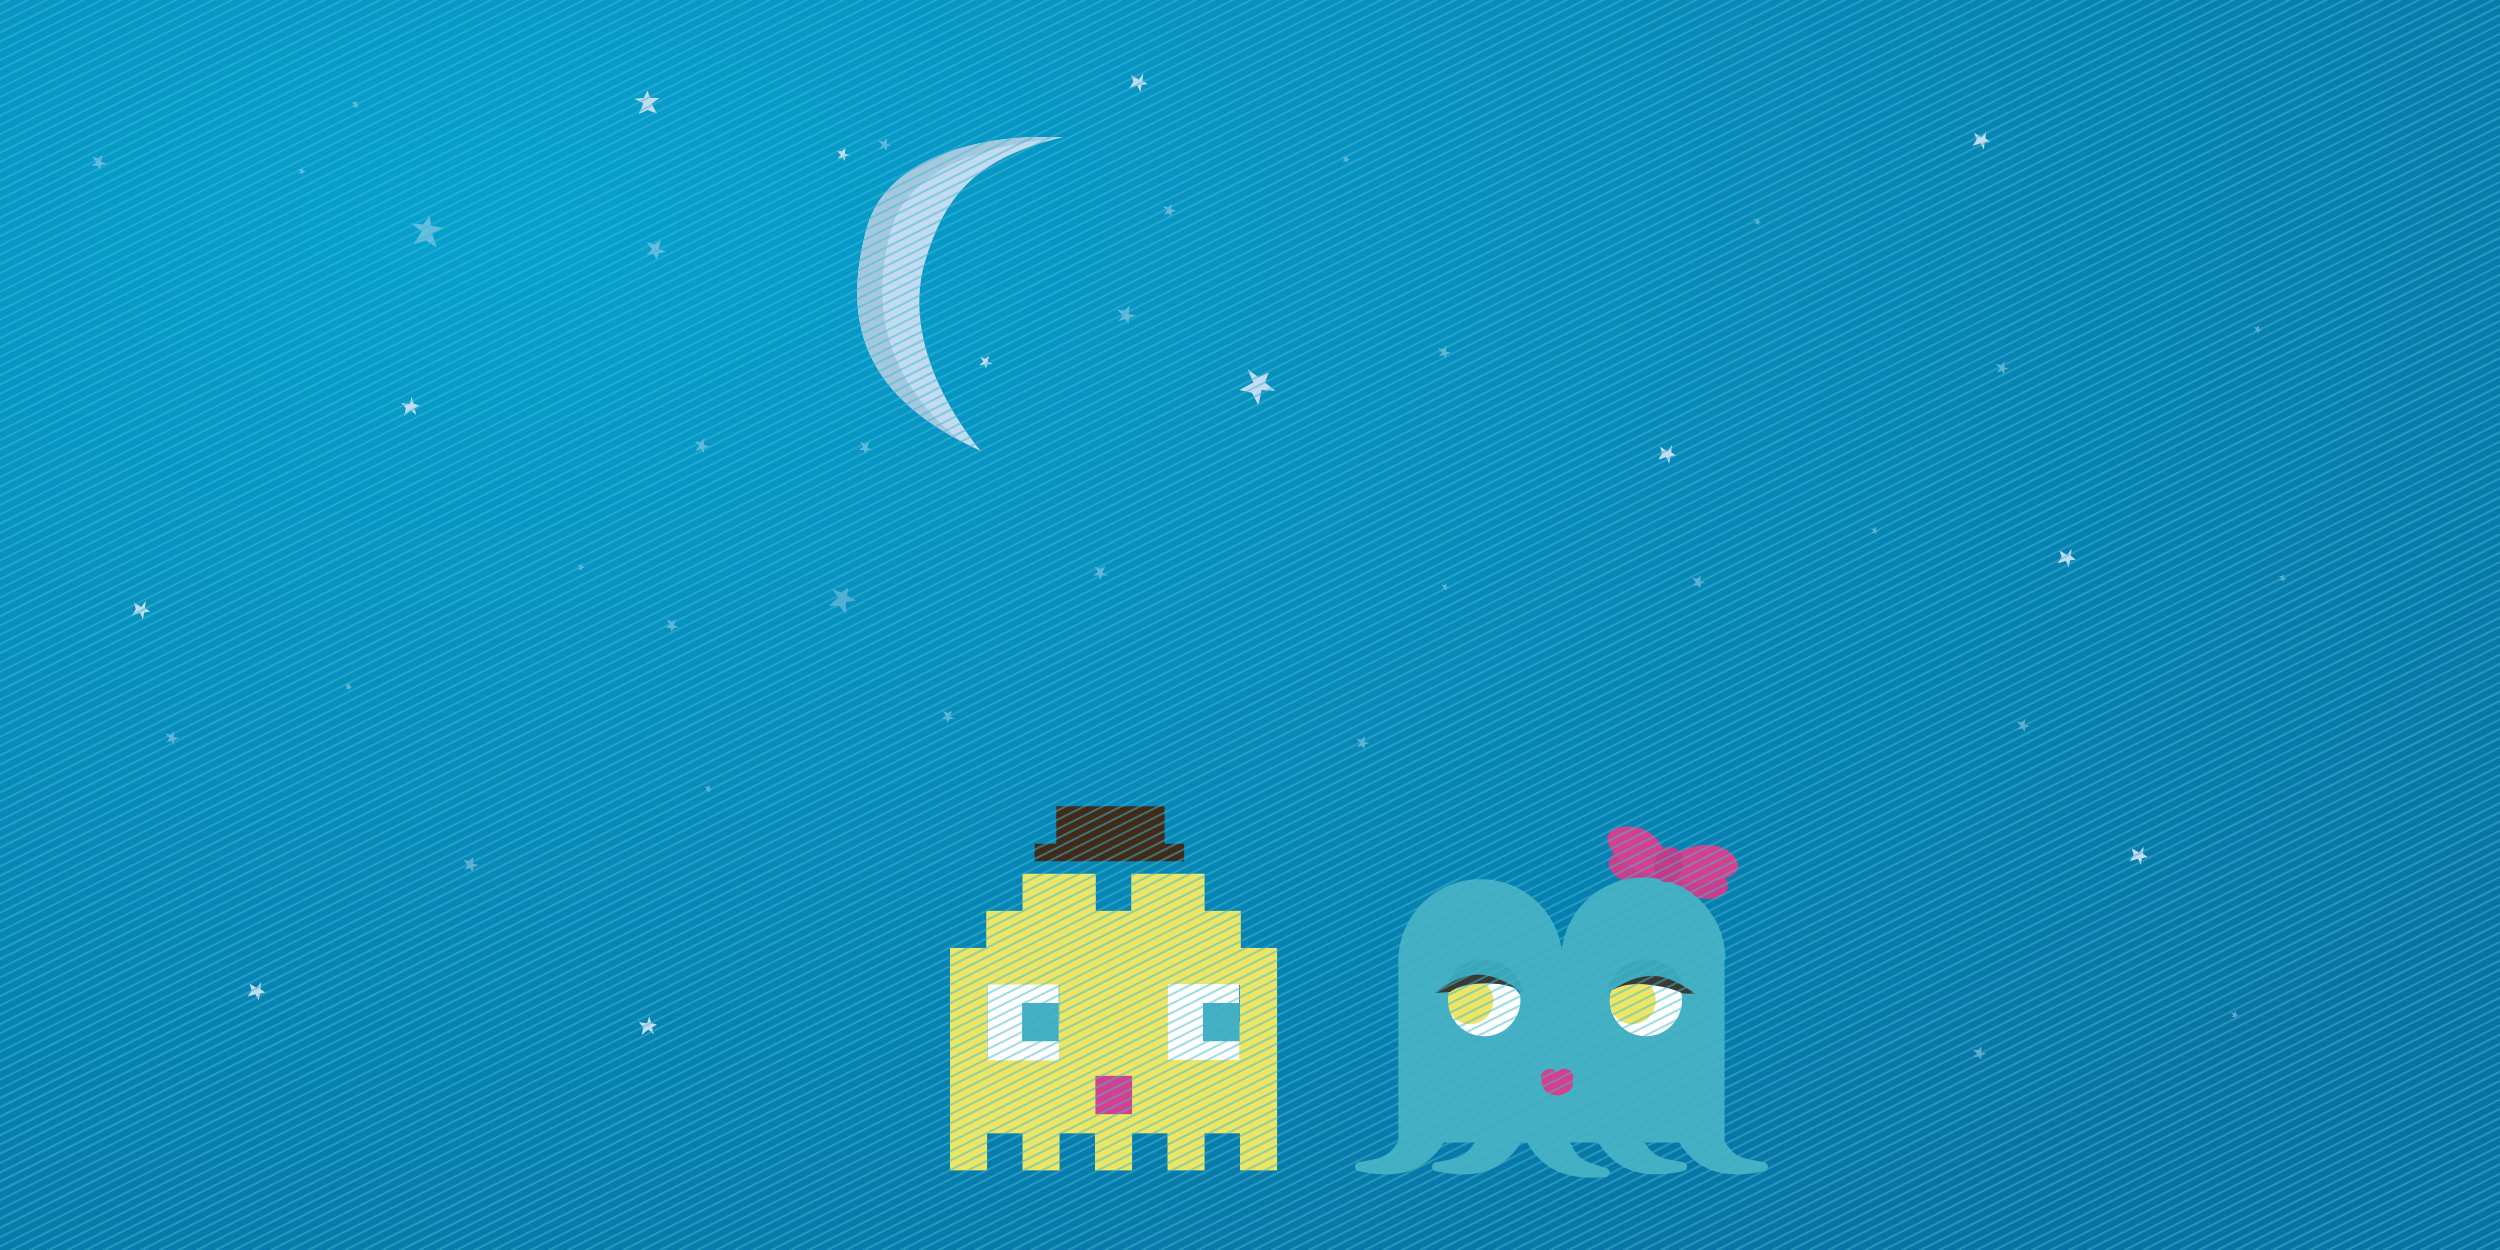 <?xml version="1.0" encoding="utf-8"?>
<!-- Generator: Adobe Illustrator 18.1.0, SVG Export Plug-In . SVG Version: 6.00 Build 0)  -->
<!DOCTYPE svg PUBLIC "-//W3C//DTD SVG 1.1//EN" "http://www.w3.org/Graphics/SVG/1.1/DTD/svg11.dtd">
<svg version="1.1" id="Calque_1" xmlns="http://www.w3.org/2000/svg" xmlns:xlink="http://www.w3.org/1999/xlink" x="0px" y="0px"
	 viewBox="0 0 600 300" enable-background="new 0 0 600 300" xml:space="preserve">
<rect x="0" y="0" width="600" height="300" fill="#808080" stroke="none"/>
<radialGradient id="SVGID_1_" cx="215.668" cy="53.964" r="446.314" gradientTransform="matrix(1.36 0 0 0.679 -175.97 16.024)" gradientUnits="userSpaceOnUse">
	<stop  offset="0" style="stop-color:#06A1D0"/>
	<stop  offset="1" style="stop-color:#0872A3"/>
</radialGradient>
<rect x="-5.8" y="-3.9" fill="url(#SVGID_1_)" width="616.8" height="308.1"/>
<path fill="#C3DBF0" d="M246,33c0,0-32.2,0.6-38,21.8c-7.7,28.2,4.9,43,27.5,53.5c0,0-20.4-22.8-13.4-45.8
	c4.9-16.2,12.7-24.7,33.1-29.6H246z"/>
<path fill="#A6C8DE" d="M213.8,55.4C218.9,37,245.2,34,254.9,33H246c0,0-32.2,0.6-38,21.8c-7.2,26.2,3.2,40.8,22.8,51.2
	C216.9,95,207.4,78.6,213.8,55.4z"/>
<polygon fill="#C3DBF0" points="98.3,97 98.8,95.2 99.3,96.9 100.7,97.3 99.5,98 99.9,99.6 98.6,98.5 97,99.8 97.4,98 96.3,96.7 "/>
<polygon fill="#C3DBF0" points="273.3,19.1 274.4,17.6 274.2,19.3 275.4,20.2 274,20.4 273.7,22.1 272.9,20.5 271,21.2 272,19.6 
	271.5,18 "/>
<polygon fill="#C3DBF0" points="300.8,91.8 299.4,88.6 302,90.5 304.5,89.4 303.6,91.8 306.1,93.8 302.8,93.6 302,97.3 300.5,94.3 
	297.4,93.6 "/>
<polygon opacity="0.5" fill="#C3DBF0" points="101.2,55.5 98.6,53.6 101.6,53.9 103.1,51.8 103.5,54.2 106.5,54.7 103.7,56 
	104.8,59.4 102.2,57.7 99.3,58.6 "/>
<polygon opacity="0.4" fill="#C3DBF0" points="201.2,143.4 199.6,141.3 201.9,142.2 203.6,141 203.3,143 205.5,144.1 203,144.5 
	203.1,147.4 201.4,145.4 198.9,145.4 "/>
<polygon fill="#C3DBF0" points="154.4,24.8 152.2,23.7 154.5,23.5 155.4,21.7 156,23.5 158.3,23.5 156.4,24.9 157.7,27.3 
	155.4,26.4 153.3,27.4 "/>
<polygon fill="#C3DBF0" points="202.8,36.9 204,37.2 202.9,37.6 202.7,38.6 202.2,37.8 201,38.1 201.8,37.2 200.8,36.2 202,36.3 
	202.9,35.5 "/>
<polygon opacity="0.5" fill="#C3DBF0" points="281.1,50.3 282.3,50.5 281.2,51 281,52 280.5,51.2 279.4,51.5 280.1,50.5 279.1,49.5 
	280.4,49.7 281.2,48.9 "/>
<polygon opacity="0.5" fill="#C3DBF0" points="170.3,189.3 171,189.4 170.4,189.7 170.2,190.3 169.9,189.8 169.2,190 169.7,189.4 
	169.1,188.8 169.8,188.9 170.4,188.4 "/>
<polygon opacity="0.5" fill="#C3DBF0" points="422.1,53.1 422.8,53.3 422.1,53.5 422,54.1 421.7,53.6 421,53.8 421.5,53.3 
	420.9,52.6 421.6,52.7 422.1,52.2 "/>
<polygon opacity="0.5" fill="#C3DBF0" points="72.7,40.9 73.5,41.1 72.8,41.3 72.7,41.9 72.4,41.5 71.7,41.7 72.1,41.1 71.5,40.5 
	72.3,40.6 72.8,40.1 "/>
<polygon opacity="0.5" fill="#C3DBF0" points="323.3,38.1 324.1,38.2 323.4,38.5 323.3,39.1 322.9,38.6 322.3,38.8 322.7,38.2 
	322.1,37.6 322.9,37.7 323.4,37.2 "/>
<polygon opacity="0.5" fill="#C3DBF0" points="85.6,25 86.4,25.2 85.7,25.4 85.6,26 85.2,25.6 84.5,25.8 85,25.2 84.4,24.5 
	85.2,24.6 85.7,24.2 "/>
<polygon opacity="0.5" fill="#C3DBF0" points="347.1,140.8 347.9,141 347.2,141.2 347.1,141.8 346.8,141.3 346.1,141.5 346.5,141 
	345.9,140.3 346.7,140.4 347.2,139.9 "/>
<polygon opacity="0.5" fill="#C3DBF0" points="139.7,136 140.4,136.2 139.7,136.4 139.6,137 139.3,136.6 138.6,136.8 139.1,136.2 
	138.5,135.6 139.2,135.7 139.8,135.2 "/>
<polygon opacity="0.5" fill="#C3DBF0" points="212.8,34.6 214,34.8 212.9,35.2 212.7,36.2 212.2,35.4 211,35.8 211.8,34.8 
	210.8,33.8 212.1,34 212.9,33.1 "/>
<polygon opacity="0.5" fill="#C3DBF0" points="347,84.4 348.3,84.6 347.2,85 347,86 346.4,85.2 345.3,85.6 346.1,84.6 345.1,83.6 
	346.3,83.8 347.2,82.9 "/>
<polygon opacity="0.5" fill="#C3DBF0" points="327.4,178.1 328.7,178.3 327.6,178.7 327.4,179.7 326.8,179 325.7,179.3 326.5,178.3 
	325.5,177.3 326.7,177.5 327.6,176.7 "/>
<polygon opacity="0.5" fill="#C3DBF0" points="113.5,207.3 114.9,207.6 113.6,208.1 113.4,209.2 112.8,208.3 111.5,208.7 
	112.3,207.6 111.2,206.4 112.6,206.6 113.6,205.7 "/>
<polygon opacity="0.5" fill="#C3DBF0" points="270.9,75.4 272.7,75.7 271.1,76.3 270.8,77.7 270,76.6 268.4,77.1 269.5,75.7 
	268.1,74.3 269.9,74.5 271.1,73.4 "/>
<polygon opacity="0.5" fill="#C3DBF0" points="168.9,106.8 170.4,107.1 169.1,107.5 168.9,108.7 168.2,107.8 166.9,108.2 167.8,107 
	166.7,105.9 168.1,106.1 169.1,105.1 "/>
<polygon opacity="0.5" fill="#C3DBF0" points="24.2,38.8 25.6,39.3 24.3,39.6 23.9,40.7 23.4,39.7 22,39.9 23.1,38.9 22.1,37.6 
	23.5,38 24.6,37.2 "/>
<polygon opacity="0.5" fill="#C3DBF0" points="158.1,59.8 159.9,60.4 158.1,60.8 157.6,62.3 156.9,61 155.1,61.2 156.5,59.9 
	155.2,58.1 157.1,58.7 158.6,57.6 "/>
<polygon opacity="0.5" fill="#C3DBF0" points="264.6,137.4 265.9,138.1 264.6,138.1 264,139.2 263.7,138.1 262.3,138.1 263.5,137.3 
	262.7,135.9 264.1,136.5 265.3,135.9 "/>
<polygon opacity="0.5" fill="#C3DBF0" points="208.1,107.4 209.3,108 208.1,108 207.6,108.9 207.3,108 206.1,108 207.1,107.3 
	206.5,106 207.6,106.6 208.7,106 "/>
<polygon opacity="0.5" fill="#C3DBF0" points="228,171.9 229.1,172.5 227.9,172.6 227.4,173.5 227.1,172.6 226,172.5 227,171.8 
	226.3,170.6 227.5,171.1 228.5,170.6 "/>
<polygon opacity="0.5" fill="#C3DBF0" points="161.7,150 162.9,150.6 161.7,150.7 161.2,151.6 160.9,150.7 159.7,150.6 160.7,149.9 
	160.1,148.7 161.2,149.2 162.3,148.7 "/>
<polygon fill="#C3DBF0" points="237,86.8 238.2,87.3 237,87.5 236.6,88.4 236.2,87.5 235,87.6 236,86.8 235.2,85.6 236.4,86.1 
	237.4,85.4 "/>
<g>
	<polygon opacity="0.5" fill="#C3DBF0" points="267.6,197.5 268.4,197.6 267.7,197.9 267.6,198.5 267.2,198 266.5,198.2 267,197.6 
		266.4,197 267.1,197.1 267.7,196.6 	"/>
	<path fill="#CB3C8D" d="M386.1,206.8c-0.4,2.4,2.4,4.7,6.2,5.2c3.8,0.5,7.3-1.1,7.7-3.5s-2.4-4.7-6.2-5.2
		C389.9,202.9,386.5,204.4,386.1,206.8z"/>
	<path fill="#CB3C8D" d="M414.6,213.4c-0.7,2.3-4.7,3-8.9,1.6c-4.2-1.4-6.9-4.5-6.2-6.8c0.7-2.3,4.7-3,8.9-1.6
		S415.3,211.1,414.6,213.4z"/>
	<ellipse fill="#FFFFFF" cx="356.5" cy="242.1" rx="9.3" ry="7.4"/>
	<circle fill="#ECE565" cx="352.8" cy="240.2" r="5.6"/>
	<circle fill="#FFFFFF" cx="396.2" cy="240.9" r="10"/>
	<circle fill="#ECE565" cx="391.8" cy="240.2" r="5.6"/>
	<path fill="#ECE565" d="M297.8,227.5v-8.9h-8.7v-8.9h-8.7h-0.2h-8.7v8.9h-8.5v-8.9h-8.7h-0.2h-8.7v8.9h-8.7v8.9h-8.7v8.9v8.9v8.9
		v8.9v8.9v8.9h8.9v-8.9h8.5v8.9h8.9v-8.9h8.5v8.9h8.9v-8.9h8.5v8.9h8.9v-8.9h8.5v8.9h8.9v-8.9v-8.9v-8.9v-8.9v-8.9v-8.9H297.8z
		 M297.6,245.3h-8.7v8.9h-8.5v-8.9v-8.9h8.5h0.2h8.5V245.3z M237,236.4h8.5h0.2h8.5v8.9h-8.7v8.9H237v-8.9V236.4z"/>
	<path fill="#44AFC3" d="M335.6,230.7c0-10.9,8.8-19.7,19.7-19.7s19.7,8.8,19.7,19.7"/>
	<path fill="#44AFC3" d="M374.7,230.3c0-10.9,8.8-19.7,19.7-19.7s19.7,8.8,19.7,19.7"/>
	<path fill="#44AFC3" d="M335.6,230v44.2h78.3V230H335.6z M356.2,248.7c-4.8,0-8.7-3.9-8.7-8.7c0-4.8,3.9-8.7,8.7-8.7
		c4.8,0,8.7,3.9,8.7,8.7C364.9,244.8,361,248.7,356.2,248.7z M395,248.7c-4.8,0-8.7-3.9-8.7-8.7c0-4.8,3.9-8.7,8.7-8.7
		c4.8,0,8.7,3.9,8.7,8.7C403.7,244.8,399.8,248.7,395,248.7z"/>
	<rect x="262.9" y="258.2" fill="#D43F8E" width="8.8" height="9.2"/>
	<path fill="#D43F8E" d="M377.5,259.9c0,1.7-1.7,3-3.7,3c-2.1,0-3.7-1.4-3.7-3c0-1.7,1.6-1.2,3.6-1.2
		C375.8,258.7,377.5,258.2,377.5,259.9z"/>
	<path fill="#44AFC3" d="M346.6,274.1c-5,8-12.4,8.7-20.4,7l0,0l0,0l0,0c-0.2,0-0.4-0.1-0.5-0.2c-0.5-0.3-0.7-1-0.3-1.5
		c0.2-0.3,0.5-0.5,0.9-0.5l0,0c5.3-1,6.8-1,9.3-5"/>
	<path fill="#44AFC3" d="M365.1,274.1c-5,8-12.4,8.7-20.4,7l0,0l0,0l0,0c-0.2,0-0.4-0.1-0.5-0.2c-0.5-0.3-0.7-1-0.3-1.5
		c0.2-0.3,0.5-0.5,0.9-0.5l0,0c5.3-1,6.8-1,9.3-5"/>
	<path fill="#44AFC3" d="M365.9,273c4,8.5,11.2,10.2,19.3,9.5l0,0l0,0l0,0c0.2,0,0.4,0,0.5-0.1c0.5-0.3,0.8-0.9,0.5-1.5
		c-0.2-0.3-0.5-0.6-0.8-0.6l0,0c-5.1-1.6-6.6-1.8-8.6-6.2"/>
	<path fill="#44AFC3" d="M383.5,274.1c5,8,12.4,8.7,20.4,7l0,0l0,0l0,0c0.2,0,0.4-0.1,0.5-0.2c0.5-0.3,0.7-1,0.3-1.5
		c-0.2-0.3-0.5-0.5-0.9-0.5l0,0c-5.3-1-6.8-1-9.3-5"/>
	<path fill="#44AFC3" d="M402.9,274.1c5,8,12.4,8.7,20.4,7l0,0l0,0l0,0c0.2,0,0.4-0.1,0.5-0.2c0.5-0.3,0.7-1,0.3-1.5
		c-0.2-0.3-0.5-0.5-0.9-0.5l0,0c-5.3-1-6.8-1-9.3-5"/>
	<rect x="248.3" y="202.5" fill="#422A19" width="35.9" height="4.2"/>
	<rect x="253.5" y="193.5" fill="#422A19" width="26" height="9.3"/>
	<path fill="#3BA7B8" d="M403.7,238.1c-5.4-2.9-14.4-2.7-17.4,0c-1.3,1,0.3-7.8,9.6-7.9C395.9,230.1,404.5,231.2,403.7,238.1z"/>
	<path fill="#3BA7B8" d="M347.6,238.1c5.4-2.9,14.4-2.7,17.4,0c1.3,1-0.3-7.8-9.6-7.9C355.4,230.1,346.8,231.2,347.6,238.1z"/>
	<path fill="#3A3935" d="M364.6,237.7c0,0-1.8-1.8-8.7-1.7c-6,0.1-7.9,2.1-7.9,2.1l-3.6,0.2c0,0,5.3-4.4,10.4-4.4
		C359.9,234,364.6,237.7,364.6,237.7z"/>
	<path fill="#3A3935" d="M386.7,237.8c0,0,2.8-2.2,8.8-1.5c6,0.7,8.2,2.1,8.2,2.1l3.2,0.2c0,0-5.3-4.4-10.4-4.4
		S386.7,237.8,386.7,237.8z"/>
	<path fill="#D43F8E" d="M385.9,200.5c-0.9,2.2,2.5,6.2,5.9,8c3.4,1.9,7,1.6,7.9-0.6c0.9-2.2-0.9-6.5-4.4-8.4
		C391.9,197.6,386.8,198.2,385.9,200.5z"/>
	<path fill="#D43F8E" d="M417.2,208.1c-0.2,2.4-5.4,3.8-9.8,3.8s-7.9-2-7.7-4.4c0.2-2.4,5.8-4.7,10.2-4.7S417.3,205.7,417.2,208.1z"
		/>
	<path fill="#C23B88" d="M403.8,208.2c-0.5,2.3-2,4-4.4,3.4c-2.4-0.6-2.8-2.4-2.3-4.7c0.5-2.3,1.9-4.1,4.2-3.6
		C403.8,204,404.3,206,403.8,208.2z"/>
	<ellipse fill="#D43F8E" cx="372" cy="258.6" rx="2.2" ry="2"/>
	<ellipse fill="#D43F8E" cx="375.4" cy="258.5" rx="2.2" ry="2"/>
	<rect x="237" y="236.3" fill="#FFFFFF" width="17.1" height="18.2"/>
	<rect x="280.3" y="236.2" fill="#FFFFFF" width="17.1" height="18.2"/>
	<rect x="245.3" y="240.7" fill="#44AFC3" width="8.8" height="9.2"/>
	<rect x="288.7" y="240.7" fill="#44AFC3" width="8.8" height="9.2"/>
</g>
<polygon fill="#C3DBF0" points="400.2,108.3 401.3,106.8 401.1,108.5 402.3,109.4 400.9,109.6 400.6,111.3 399.9,109.7 398,110.3 
	398.9,108.8 398.4,107.2 "/>
<polygon opacity="0.5" fill="#C3DBF0" points="408,139.5 409.3,139.7 408.2,140.1 408,141.1 407.4,140.4 406.3,140.7 407,139.7 
	406.1,138.7 407.3,138.9 408.2,138.1 "/>
<polygon opacity="0.5" fill="#C3DBF0" points="450.2,127.3 451,127.4 450.3,127.7 450.2,128.3 449.9,127.8 449.2,128 449.6,127.4 
	449,126.8 449.8,126.9 450.3,126.4 "/>
<polygon fill="#C3DBF0" points="33.9,145.7 35,144.2 34.8,145.9 36,146.8 34.6,147 34.3,148.7 33.6,147.1 31.6,147.8 32.6,146.2 
	32.1,144.6 "/>
<polygon opacity="0.5" fill="#C3DBF0" points="41.7,176.9 43,177.1 41.8,177.6 41.7,178.6 41.1,177.8 40,178.1 40.7,177.1 
	39.7,176.1 41,176.3 41.8,175.5 "/>
<polygon opacity="0.5" fill="#C3DBF0" points="83.9,164.7 84.7,164.8 84,165.1 83.9,165.7 83.6,165.2 82.9,165.4 83.3,164.8 
	82.7,164.2 83.5,164.3 84,163.8 "/>
<polygon fill="#C3DBF0" points="475.6,32.9 476.7,31.5 476.5,33.2 477.7,34 476.3,34.3 476.1,35.9 475.3,34.4 473.4,35 474.4,33.5 
	473.8,31.9 "/>
<polygon opacity="0.5" fill="#C3DBF0" points="481,88.2 482.2,88.4 481.1,88.8 480.9,89.8 480.4,89 479.2,89.4 480,88.4 479,87.4 
	480.3,87.6 481.1,86.7 "/>
<polygon opacity="0.5" fill="#C3DBF0" points="542.1,79 542.9,79.1 542.2,79.4 542.1,80 541.7,79.5 541,79.7 541.5,79.1 540.9,78.5 
	541.7,78.6 542.2,78.1 "/>
<polygon fill="#C3DBF0" points="496.1,133.2 497.2,131.7 497,133.4 498.2,134.3 496.8,134.5 496.5,136.2 495.8,134.6 493.8,135.2 
	494.8,133.7 494.3,132.1 "/>
<polygon opacity="0.5" fill="#C3DBF0" points="485.9,173.9 487.2,174.2 486.1,174.6 485.9,175.6 485.4,174.8 484.2,175.1 485,174.2 
	484,173.2 485.2,173.3 486.1,172.5 "/>
<polygon opacity="0.5" fill="#C3DBF0" points="548.1,138.7 548.9,138.8 548.2,139.1 548.1,139.7 547.8,139.2 547.1,139.4 
	547.5,138.8 546.9,138.2 547.7,138.3 548.2,137.8 "/>
<polygon fill="#C3DBF0" points="155.3,245.6 155.8,243.9 156.3,245.5 157.7,245.9 156.5,246.6 156.9,248.3 155.6,247.1 154,248.4 
	154.4,246.6 153.3,245.3 "/>
<polygon fill="#C3DBF0" points="61.6,237.1 62.7,235.7 62.5,237.4 63.7,238.2 62.4,238.5 62.1,240.1 61.3,238.6 59.4,239.2 
	60.4,237.7 59.9,236.1 "/>
<polygon fill="#C3DBF0" points="513.4,204.6 514.5,203.2 514.3,204.9 515.5,205.7 514.1,206 513.8,207.6 513.1,206.1 511.1,206.7 
	512.1,205.2 511.6,203.6 "/>
<polygon opacity="0.5" fill="#C3DBF0" points="475.5,252.6 476.7,252.9 475.6,253.3 475.4,254.3 474.9,253.5 473.7,253.8 
	474.5,252.9 473.5,251.9 474.7,252 475.6,251.2 "/>
<polygon opacity="0.5" fill="#C3DBF0" points="536.6,243.4 537.4,243.6 536.7,243.8 536.6,244.4 536.2,244 535.5,244.2 536,243.6 
	535.4,243 536.2,243.1 536.7,242.6 "/>
<g opacity="0.5">
	<polygon fill="#3DB9CE" points="154.6,300 600,77.3 600,76.7 153.5,300 	"/>
	<polygon fill="#3DB9CE" points="194.6,300 600,97.3 600,96.8 193.5,300 	"/>
	<polygon fill="#3DB9CE" points="208,300 600,104 600,103.4 206.9,300 	"/>
	<polygon fill="#3DB9CE" points="225.8,300 600,112.9 600,112.3 224.7,300 	"/>
	<polygon fill="#3DB9CE" points="203.5,300 600,101.8 600,101.2 202.4,300 	"/>
	<polygon fill="#3DB9CE" points="221.3,300 600,110.7 600,110.1 220.2,300 	"/>
	<polygon fill="#3DB9CE" points="216.9,300 600,108.4 600,107.9 215.8,300 	"/>
	<polygon fill="#3DB9CE" points="212.4,300 600,106.2 600,105.7 211.3,300 	"/>
	<polygon fill="#3DB9CE" points="199.1,300 600,99.5 600,99 198,300 	"/>
	<polygon fill="#3DB9CE" points="163.5,300 600,81.7 600,81.2 162.4,300 	"/>
	<polygon fill="#3DB9CE" points="167.9,300 600,84 600,83.4 166.8,300 	"/>
	<polygon fill="#3DB9CE" points="159,300 600,79.5 600,79 157.9,300 	"/>
	<polygon fill="#3DB9CE" points="301.4,300 600,150.7 600,150.1 300.3,300 	"/>
	<polygon fill="#3DB9CE" points="185.7,300 600,92.9 600,92.3 184.6,300 	"/>
	<polygon fill="#3DB9CE" points="176.8,300 600,88.4 600,87.9 175.7,300 	"/>
	<polygon fill="#3DB9CE" points="172.4,300 600,86.2 600,85.6 171.3,300 	"/>
	<polygon fill="#3DB9CE" points="190.2,300 600,95.1 600,94.5 189.1,300 	"/>
	<polygon fill="#3DB9CE" points="279.1,300 600,139.6 600,139 278,300 	"/>
	<polygon fill="#3DB9CE" points="283.6,300 600,141.8 600,141.2 282.5,300 	"/>
	<polygon fill="#3DB9CE" points="274.7,300 600,137.3 600,136.8 273.6,300 	"/>
	<polygon fill="#3DB9CE" points="270.3,300 600,135.1 600,134.6 269.1,300 	"/>
	<polygon fill="#3DB9CE" points="296.9,300 600,148.5 600,147.9 295.8,300 	"/>
	<polygon fill="#3DB9CE" points="265.8,300 600,132.9 600,132.3 264.7,300 	"/>
	<polygon fill="#3DB9CE" points="288,300 600,144 600,143.5 286.9,300 	"/>
	<polygon fill="#3DB9CE" points="292.5,300 600,146.2 600,145.7 291.4,300 	"/>
	<polygon fill="#3DB9CE" points="239.1,300 600,119.6 600,119 238,300 	"/>
	<polygon fill="#3DB9CE" points="243.6,300 600,121.8 600,121.2 242.4,300 	"/>
	<polygon fill="#3DB9CE" points="261.4,300 600,130.7 600,130.1 260.2,300 	"/>
	<polygon fill="#3DB9CE" points="234.7,300 600,117.3 600,116.8 233.5,300 	"/>
	<polygon fill="#3DB9CE" points="230.2,300 600,115.1 600,114.5 229.1,300 	"/>
	<polygon fill="#3DB9CE" points="256.9,300 600,128.5 600,127.9 255.8,300 	"/>
	<polygon fill="#3DB9CE" points="248,300 600,124 600,123.4 246.9,300 	"/>
	<polygon fill="#3DB9CE" points="252.5,300 600,126.2 600,125.7 251.3,300 	"/>
	<polygon fill="#3DB9CE" points="181.3,300 600,90.6 600,90.1 180.2,300 	"/>
	<polygon fill="#3DB9CE" points="47.8,300 600,23.9 600,23.4 46.7,300 	"/>
	<polygon fill="#3DB9CE" points="52.3,300 600,26.1 600,25.6 51.2,300 	"/>
	<polygon fill="#3DB9CE" points="43.4,300 600,21.7 600,21.1 42.3,300 	"/>
	<polygon fill="#3DB9CE" points="56.7,300 600,28.4 600,27.8 55.6,300 	"/>
	<polygon fill="#3DB9CE" points="61.2,300 600,30.6 600,30 60.1,300 	"/>
	<polygon fill="#3DB9CE" points="38.9,300 600,19.5 600,18.9 37.8,300 	"/>
	<polygon fill="#3DB9CE" points="70.1,300 600,35 600,34.5 69,300 	"/>
	<polygon fill="#3DB9CE" points="65.6,300 600,32.8 600,32.3 64.5,300 	"/>
	<polygon fill="#3DB9CE" points="16.7,300 600,8.3 600,7.8 15.6,300 	"/>
	<polygon fill="#3DB9CE" points="74.5,300 600,37.3 600,36.7 73.4,300 	"/>
	<polygon fill="#3DB9CE" points="12.2,300 600,6.1 600,5.6 11.1,300 	"/>
	<polygon fill="#3DB9CE" points="34.5,300 600,17.2 600,16.7 33.4,300 	"/>
	<polygon fill="#3DB9CE" points="7.8,300 600,3.9 600,3.3 6.7,300 	"/>
	<polygon fill="#3DB9CE" points="150.1,300 600,75.1 600,74.5 149,300 	"/>
	<polygon fill="#3DB9CE" points="21.1,300 600,10.6 600,10 20,300 	"/>
	<polygon fill="#3DB9CE" points="25.6,300 600,12.8 600,12.2 24.5,300 	"/>
	<polygon fill="#3DB9CE" points="30,300 600,15 600,14.5 28.9,300 	"/>
	<polygon fill="#3DB9CE" points="123.4,300 600,61.7 600,61.2 122.3,300 	"/>
	<polygon fill="#3DB9CE" points="127.9,300 600,63.9 600,63.4 126.8,300 	"/>
	<polygon fill="#3DB9CE" points="119,300 600,59.5 600,58.9 117.9,300 	"/>
	<polygon fill="#3DB9CE" points="132.3,300 600,66.2 600,65.6 131.2,300 	"/>
	<polygon fill="#3DB9CE" points="136.8,300 600,68.4 600,67.8 135.7,300 	"/>
	<polygon fill="#3DB9CE" points="145.7,300 600,72.8 600,72.3 144.6,300 	"/>
	<polygon fill="#3DB9CE" points="114.5,300 600,57.3 600,56.7 113.4,300 	"/>
	<polygon fill="#3DB9CE" points="141.2,300 600,70.6 600,70.1 140.1,300 	"/>
	<polygon fill="#3DB9CE" points="101.2,300 600,50.6 600,50 100.1,300 	"/>
	<polygon fill="#3DB9CE" points="87.9,300 600,43.9 600,43.4 86.7,300 	"/>
	<polygon fill="#3DB9CE" points="92.3,300 600,46.2 600,45.6 91.2,300 	"/>
	<polygon fill="#3DB9CE" points="83.4,300 600,41.7 600,41.1 82.3,300 	"/>
	<polygon fill="#3DB9CE" points="105.7,300 600,52.8 600,52.3 104.5,300 	"/>
	<polygon fill="#3DB9CE" points="110.1,300 600,55.1 600,54.5 109,300 	"/>
	<polygon fill="#3DB9CE" points="79,300 600,39.5 600,38.9 77.9,300 	"/>
	<polygon fill="#3DB9CE" points="96.8,300 600,48.4 600,47.8 95.6,300 	"/>
	<polygon fill="#3DB9CE" points="372.6,300 600,186.3 600,185.7 371.5,300 	"/>
	<polygon fill="#3DB9CE" points="501.6,300 600,250.8 600,250.2 500.5,300 	"/>
	<polygon fill="#3DB9CE" points="506,300 600,253 600,252.5 504.9,300 	"/>
	<polygon fill="#3DB9CE" points="510.5,300 600,255.2 600,254.7 509.4,300 	"/>
	<polygon fill="#3DB9CE" points="497.1,300 600,248.6 600,248 496,300 	"/>
	<polygon fill="#3DB9CE" points="492.7,300 600,246.3 600,245.8 491.6,300 	"/>
	<polygon fill="#3DB9CE" points="523.8,300 600,261.9 600,261.4 522.7,300 	"/>
	<polygon fill="#3DB9CE" points="305.8,300 600,152.9 600,152.4 304.7,300 	"/>
	<polygon fill="#3DB9CE" points="514.9,300 600,257.5 600,256.9 513.8,300 	"/>
	<polygon fill="#3DB9CE" points="466,300 600,233 600,232.4 464.9,300 	"/>
	<polygon fill="#3DB9CE" points="470.4,300 600,235.2 600,234.7 469.3,300 	"/>
	<polygon fill="#3DB9CE" points="488.2,300 600,244.1 600,243.6 487.1,300 	"/>
	<polygon fill="#3DB9CE" points="461.5,300 600,230.8 600,230.2 460.4,300 	"/>
	<polygon fill="#3DB9CE" points="528.3,300 600,264.1 600,263.6 527.2,300 	"/>
	<polygon fill="#3DB9CE" points="483.8,300 600,241.9 600,241.3 482.7,300 	"/>
	<polygon fill="#3DB9CE" points="479.3,300 600,239.7 600,239.1 478.2,300 	"/>
	<polygon fill="#3DB9CE" points="474.9,300 600,237.4 600,236.9 473.8,300 	"/>
	<polygon fill="#3DB9CE" points="590.5,300 600,295.3 600,294.7 589.4,300 	"/>
	<polygon fill="#3DB9CE" points="577.2,300 600,288.6 600,288 576.1,300 	"/>
	<polygon fill="#3DB9CE" points="581.6,300 600,290.8 600,290.3 580.5,300 	"/>
	<polygon fill="#3DB9CE" points="532.7,300 600,266.4 600,265.8 531.6,300 	"/>
	<polygon fill="#3DB9CE" points="568.3,300 600,284.2 600,283.6 567.2,300 	"/>
	<polygon fill="#3DB9CE" points="586.1,300 600,293 600,292.5 585,300 	"/>
	<polygon fill="#3DB9CE" points="599.4,300 600,299.7 600,299.2 598.3,300 	"/>
	<polygon fill="#3DB9CE" points="457.1,300 600,228.5 600,228 456,300 	"/>
	<polygon fill="#3DB9CE" points="595,300 600,297.5 600,296.9 593.9,300 	"/>
	<polygon fill="#3DB9CE" points="572.7,300 600,286.4 600,285.8 571.6,300 	"/>
	<polygon fill="#3DB9CE" points="541.6,300 600,270.8 600,270.2 540.5,300 	"/>
	<polygon fill="#3DB9CE" points="563.9,300 600,281.9 600,281.4 562.7,300 	"/>
	<polygon fill="#3DB9CE" points="537.2,300 600,268.6 600,268 536,300 	"/>
	<polygon fill="#3DB9CE" points="546.1,300 600,273 600,272.5 544.9,300 	"/>
	<polygon fill="#3DB9CE" points="559.4,300 600,279.7 600,279.1 558.3,300 	"/>
	<polygon fill="#3DB9CE" points="550.5,300 600,275.3 600,274.7 549.4,300 	"/>
	<polygon fill="#3DB9CE" points="555,300 600,277.5 600,276.9 553.8,300 	"/>
	<polygon fill="#3DB9CE" points="519.4,300 600,259.7 600,259.1 518.3,300 	"/>
	<polygon fill="#3DB9CE" points="350.3,300 600,175.2 600,174.6 349.2,300 	"/>
	<polygon fill="#3DB9CE" points="354.8,300 600,177.4 600,176.8 353.7,300 	"/>
	<polygon fill="#3DB9CE" points="359.2,300 600,179.6 600,179.1 358.1,300 	"/>
	<polygon fill="#3DB9CE" points="345.9,300 600,172.9 600,172.4 344.8,300 	"/>
	<polygon fill="#3DB9CE" points="452.6,300 600,226.3 600,225.8 451.5,300 	"/>
	<polygon fill="#3DB9CE" points="3.3,300 600,1.7 600,1.1 2.2,300 	"/>
	<polygon fill="#3DB9CE" points="363.7,300 600,181.8 600,181.3 362.6,300 	"/>
	<polygon fill="#3DB9CE" points="368.1,300 600,184.1 600,183.5 367,300 	"/>
	<polygon fill="#3DB9CE" points="328.1,300 600,164 600,163.5 327,300 	"/>
	<polygon fill="#3DB9CE" points="319.2,300 600,159.6 600,159 318.1,300 	"/>
	<polygon fill="#3DB9CE" points="314.7,300 600,157.4 600,156.8 313.6,300 	"/>
	<polygon fill="#3DB9CE" points="310.3,300 600,155.1 600,154.6 309.2,300 	"/>
	<polygon fill="#3DB9CE" points="377,300 600,188.5 600,188 375.9,300 	"/>
	<polygon fill="#3DB9CE" points="332.5,300 600,166.3 600,165.7 331.4,300 	"/>
	<polygon fill="#3DB9CE" points="337,300 600,168.5 600,167.9 335.9,300 	"/>
	<polygon fill="#3DB9CE" points="323.6,300 600,161.8 600,161.3 322.5,300 	"/>
	<polygon fill="#3DB9CE" points="341.4,300 600,170.7 600,170.2 340.3,300 	"/>
	<polygon fill="#3DB9CE" points="430.4,300 600,215.2 600,214.6 429.3,300 	"/>
	<polygon fill="#3DB9CE" points="417.1,300 600,208.5 600,208 415.9,300 	"/>
	<polygon fill="#3DB9CE" points="425.9,300 600,213 600,212.4 424.8,300 	"/>
	<polygon fill="#3DB9CE" points="381.5,300 600,190.7 600,190.2 380.4,300 	"/>
	<polygon fill="#3DB9CE" points="434.8,300 600,217.4 600,216.9 433.7,300 	"/>
	<polygon fill="#3DB9CE" points="448.2,300 600,224.1 600,223.5 447.1,300 	"/>
	<polygon fill="#3DB9CE" points="439.3,300 600,219.6 600,219.1 438.2,300 	"/>
	<polygon fill="#3DB9CE" points="443.7,300 600,221.9 600,221.3 442.6,300 	"/>
	<polygon fill="#3DB9CE" points="421.5,300 600,210.7 600,210.2 420.4,300 	"/>
	<polygon fill="#3DB9CE" points="390.4,300 600,195.2 600,194.6 389.2,300 	"/>
	<polygon fill="#3DB9CE" points="394.8,300 600,197.4 600,196.8 393.7,300 	"/>
	<polygon fill="#3DB9CE" points="385.9,300 600,193 600,192.4 384.8,300 	"/>
	<polygon fill="#3DB9CE" points="399.3,300 600,199.6 600,199.1 398.1,300 	"/>
	<polygon fill="#3DB9CE" points="408.2,300 600,204.1 600,203.5 407,300 	"/>
	<polygon fill="#3DB9CE" points="412.6,300 600,206.3 600,205.7 411.5,300 	"/>
	<polygon fill="#3DB9CE" points="403.7,300 600,201.9 600,201.3 402.6,300 	"/>
	<polygon fill="#3DB9CE" points="0,143.7 287.5,0 286.4,0 0,143.2 	"/>
	<polygon fill="#3DB9CE" points="0,101.5 203,0 201.9,0 0,100.9 	"/>
	<polygon fill="#3DB9CE" points="0,99.3 198.5,0 197.4,0 0,98.7 	"/>
	<polygon fill="#3DB9CE" points="0,97 194.1,0 193,0 0,96.5 	"/>
	<polygon fill="#3DB9CE" points="0,74.8 149.6,0 148.5,0 0,74.2 	"/>
	<polygon fill="#3DB9CE" points="0,105.9 211.9,0 210.8,0 0,105.4 	"/>
	<polygon fill="#3DB9CE" points="0,108.2 216.3,0 215.2,0 0,107.6 	"/>
	<polygon fill="#3DB9CE" points="0,103.7 207.4,0 206.3,0 0,103.2 	"/>
	<polygon fill="#3DB9CE" points="0,92.6 185.2,0 184.1,0 0,92 	"/>
	<polygon fill="#3DB9CE" points="0,81.5 162.9,0 161.8,0 0,80.9 	"/>
	<polygon fill="#3DB9CE" points="0,110.4 220.8,0 219.7,0 0,109.8 	"/>
	<polygon fill="#3DB9CE" points="0,79.2 158.5,0 157.4,0 0,78.7 	"/>
	<polygon fill="#3DB9CE" points="0,90.4 180.7,0 179.6,0 0,89.8 	"/>
	<polygon fill="#3DB9CE" points="0,77 154,0 152.9,0 0,76.5 	"/>
	<polygon fill="#3DB9CE" points="0,88.1 176.3,0 175.2,0 0,87.6 	"/>
	<polygon fill="#3DB9CE" points="0,83.7 167.4,0 166.3,0 0,83.1 	"/>
	<polygon fill="#3DB9CE" points="0,85.9 171.8,0 170.7,0 0,85.4 	"/>
	<polygon fill="#3DB9CE" points="0,94.8 189.6,0 188.5,0 0,94.3 	"/>
	<polygon fill="#3DB9CE" points="0,137.1 274.1,0 273,0 0,136.5 	"/>
	<polygon fill="#3DB9CE" points="0,139.3 278.6,0 277.5,0 0,138.7 	"/>
	<polygon fill="#3DB9CE" points="0,134.8 269.7,0 268.6,0 0,134.3 	"/>
	<polygon fill="#3DB9CE" points="0,132.6 265.2,0 264.1,0 0,132.1 	"/>
	<polygon fill="#3DB9CE" points="0,146 291.9,0 290.8,0 0,145.4 	"/>
	<polygon fill="#3DB9CE" points="0,141.5 283,0 281.9,0 0,141 	"/>
	<polygon fill="#3DB9CE" points="0,148.2 296.4,0 295.3,0 0,147.6 	"/>
	<polygon fill="#3DB9CE" points="0,130.4 260.8,0 259.7,0 0,129.8 	"/>
	<polygon fill="#3DB9CE" points="0,112.6 225.2,0 224.1,0 0,112.1 	"/>
	<polygon fill="#3DB9CE" points="0,119.3 238.6,0 237.4,0 0,118.7 	"/>
	<polygon fill="#3DB9CE" points="0,117.1 234.1,0 233,0 0,116.5 	"/>
	<polygon fill="#3DB9CE" points="0,128.2 256.4,0 255.2,0 0,127.6 	"/>
	<polygon fill="#3DB9CE" points="0,150.4 300.8,0 299.7,0 0,149.9 	"/>
	<polygon fill="#3DB9CE" points="0,126 251.9,0 250.8,0 0,125.4 	"/>
	<polygon fill="#3DB9CE" points="0,121.5 243,0 241.9,0 0,120.9 	"/>
	<polygon fill="#3DB9CE" points="0,123.7 247.5,0 246.3,0 0,123.2 	"/>
	<polygon fill="#3DB9CE" points="0,114.8 229.7,0 228.5,0 0,114.3 	"/>
	<polygon fill="#3DB9CE" points="0,23.6 47.3,0 46.2,0 0,23.1 	"/>
	<polygon fill="#3DB9CE" points="0,25.9 51.7,0 50.6,0 0,25.3 	"/>
	<polygon fill="#3DB9CE" points="0,21.4 42.8,0 41.7,0 0,20.9 	"/>
	<polygon fill="#3DB9CE" points="0,19.2 38.4,0 37.3,0 0,18.6 	"/>
	<polygon fill="#3DB9CE" points="0,34.8 69.5,0 68.4,0 0,34.2 	"/>
	<polygon fill="#3DB9CE" points="0,28.1 56.2,0 55.1,0 0,27.5 	"/>
	<polygon fill="#3DB9CE" points="0,32.5 65.1,0 64,0 0,32 	"/>
	<polygon fill="#3DB9CE" points="0,30.3 60.6,0 59.5,0 0,29.8 	"/>
	<polygon fill="#3DB9CE" points="0,17 33.9,0 32.8,0 0,16.4 	"/>
	<polygon fill="#3DB9CE" points="0,5.8 11.7,0 10.6,0 0,5.3 	"/>
	<polygon fill="#3DB9CE" points="0,3.6 7.2,0 6.1,0 0,3.1 	"/>
	<polygon fill="#3DB9CE" points="0,1.4 2.8,0 1.7,0 0,0.8 	"/>
	<polygon fill="#3DB9CE" points="0,12.5 25,0 23.9,0 0,12 	"/>
	<polygon fill="#3DB9CE" points="0,8.1 16.1,0 15,0 0,7.5 	"/>
	<polygon fill="#3DB9CE" points="0,14.7 29.5,0 28.4,0 0,14.2 	"/>
	<polygon fill="#3DB9CE" points="0,10.3 20.6,0 19.5,0 0,9.7 	"/>
	<polygon fill="#3DB9CE" points="0,50.3 100.7,0 99.5,0 0,49.8 	"/>
	<polygon fill="#3DB9CE" points="0,59.2 118.4,0 117.3,0 0,58.7 	"/>
	<polygon fill="#3DB9CE" points="0,63.7 127.3,0 126.2,0 0,63.1 	"/>
	<polygon fill="#3DB9CE" points="0,37 74,0 72.9,0 0,36.4 	"/>
	<polygon fill="#3DB9CE" points="0,57 114,0 112.9,0 0,56.4 	"/>
	<polygon fill="#3DB9CE" points="0,54.8 109.6,0 108.4,0 0,54.2 	"/>
	<polygon fill="#3DB9CE" points="0,70.3 140.7,0 139.6,0 0,69.8 	"/>
	<polygon fill="#3DB9CE" points="0,68.1 136.2,0 135.1,0 0,67.6 	"/>
	<polygon fill="#3DB9CE" points="0,65.9 131.8,0 130.7,0 0,65.3 	"/>
	<polygon fill="#3DB9CE" points="0,61.4 122.9,0 121.8,0 0,60.9 	"/>
	<polygon fill="#3DB9CE" points="0,43.7 87.3,0 86.2,0 0,43.1 	"/>
	<polygon fill="#3DB9CE" points="0,299.4 598.9,0 597.8,0 0,298.9 	"/>
	<polygon fill="#3DB9CE" points="0,39.2 78.4,0 77.3,0 0,38.6 	"/>
	<polygon fill="#3DB9CE" points="0,48.1 96.2,0 95.1,0 0,47.5 	"/>
	<polygon fill="#3DB9CE" points="0,72.6 145.1,0 144,0 0,72 	"/>
	<polygon fill="#3DB9CE" points="0,45.9 91.8,0 90.6,0 0,45.3 	"/>
	<polygon fill="#3DB9CE" points="0,52.6 105.1,0 104,0 0,52 	"/>
	<polygon fill="#3DB9CE" points="0,41.4 82.9,0 81.7,0 0,40.9 	"/>
	<polygon fill="#3DB9CE" points="0,243.8 487.7,0 486.6,0 0,243.3 	"/>
	<polygon fill="#3DB9CE" points="0,261.6 523.3,0 522.2,0 0,261.1 	"/>
	<polygon fill="#3DB9CE" points="0,248.3 496.6,0 495.5,0 0,247.7 	"/>
	<polygon fill="#3DB9CE" points="0,152.6 305.3,0 304.2,0 0,152.1 	"/>
	<polygon fill="#3DB9CE" points="0,250.5 501,0 499.9,0 0,250 	"/>
	<polygon fill="#3DB9CE" points="0,259.4 518.8,0 517.7,0 0,258.9 	"/>
	<polygon fill="#3DB9CE" points="0,257.2 514.4,0 513.3,0 0,256.6 	"/>
	<polygon fill="#3DB9CE" points="0,255 509.9,0 508.8,0 0,254.4 	"/>
	<polygon fill="#3DB9CE" points="0,252.7 505.5,0 504.4,0 0,252.2 	"/>
	<polygon fill="#3DB9CE" points="0,232.7 465.4,0 464.3,0 0,232.2 	"/>
	<polygon fill="#3DB9CE" points="0,241.6 483.2,0 482.1,0 0,241.1 	"/>
	<polygon fill="#3DB9CE" points="0,228.3 456.5,0 455.4,0 0,227.7 	"/>
	<polygon fill="#3DB9CE" points="0,230.5 461,0 459.9,0 0,229.9 	"/>
	<polygon fill="#3DB9CE" points="0,239.4 478.8,0 477.7,0 0,238.8 	"/>
	<polygon fill="#3DB9CE" points="0,237.2 474.3,0 473.2,0 0,236.6 	"/>
	<polygon fill="#3DB9CE" points="0,234.9 469.9,0 468.8,0 0,234.4 	"/>
	<polygon fill="#3DB9CE" points="0,266.1 532.2,0 531,0 0,265.5 	"/>
	<polygon fill="#3DB9CE" points="0,288.3 576.6,0 575.5,0 0,287.8 	"/>
	<polygon fill="#3DB9CE" points="0,290.5 581.1,0 580,0 0,290 	"/>
	<polygon fill="#3DB9CE" points="0,286.1 572.2,0 571.1,0 0,285.5 	"/>
	<polygon fill="#3DB9CE" points="0,281.7 563.3,0 562.2,0 0,281.1 	"/>
	<polygon fill="#3DB9CE" points="0,283.9 567.7,0 566.6,0 0,283.3 	"/>
	<polygon fill="#3DB9CE" points="0,292.8 585.5,0 584.4,0 0,292.2 	"/>
	<polygon fill="#3DB9CE" points="0,297.2 594.4,0 593.3,0 0,296.7 	"/>
	<polygon fill="#3DB9CE" points="0,295 590,0 588.9,0 0,294.4 	"/>
	<polygon fill="#3DB9CE" points="0,263.9 527.7,0 526.6,0 0,263.3 	"/>
	<polygon fill="#3DB9CE" points="0,268.3 536.6,0 535.5,0 0,267.7 	"/>
	<polygon fill="#3DB9CE" points="0,226 452.1,0 451,0 0,225.5 	"/>
	<polygon fill="#3DB9CE" points="0,270.5 541.1,0 539.9,0 0,270 	"/>
	<polygon fill="#3DB9CE" points="0,272.8 545.5,0 544.4,0 0,272.2 	"/>
	<polygon fill="#3DB9CE" points="0,277.2 554.4,0 553.3,0 0,276.6 	"/>
	<polygon fill="#3DB9CE" points="0,279.4 558.9,0 557.7,0 0,278.9 	"/>
	<polygon fill="#3DB9CE" points="0,275 550,0 548.8,0 0,274.4 	"/>
	<polygon fill="#3DB9CE" points="0,246.1 492.1,0 491,0 0,245.5 	"/>
	<polygon fill="#3DB9CE" points="0,177.1 354.2,0 353.1,0 0,176.6 	"/>
	<polygon fill="#3DB9CE" points="0,174.9 349.8,0 348.7,0 0,174.3 	"/>
	<polygon fill="#3DB9CE" points="0,179.3 358.7,0 357.6,0 0,178.8 	"/>
	<polygon fill="#3DB9CE" points="0,170.4 340.9,0 339.8,0 0,169.9 	"/>
	<polygon fill="#3DB9CE" points="0,172.7 345.3,0 344.2,0 0,172.1 	"/>
	<polygon fill="#3DB9CE" points="0,181.6 363.1,0 362,0 0,181 	"/>
	<polygon fill="#3DB9CE" points="0,186 372,0 370.9,0 0,185.5 	"/>
	<polygon fill="#3DB9CE" points="0,183.8 367.6,0 366.5,0 0,183.2 	"/>
	<polygon fill="#3DB9CE" points="0,168.2 336.4,0 335.3,0 0,167.7 	"/>
	<polygon fill="#3DB9CE" points="0,159.3 318.6,0 317.5,0 0,158.8 	"/>
	<polygon fill="#3DB9CE" points="0,157.1 314.2,0 313.1,0 0,156.5 	"/>
	<polygon fill="#3DB9CE" points="0,154.9 309.7,0 308.6,0 0,154.3 	"/>
	<polygon fill="#3DB9CE" points="0,163.8 327.5,0 326.4,0 0,163.2 	"/>
	<polygon fill="#3DB9CE" points="0,166 332,0 330.9,0 0,165.4 	"/>
	<polygon fill="#3DB9CE" points="0,161.5 323.1,0 322,0 0,161 	"/>
	<polygon fill="#3DB9CE" points="0,188.2 376.5,0 375.4,0 0,187.7 	"/>
	<polygon fill="#3DB9CE" points="0,192.7 385.4,0 384.2,0 0,192.1 	"/>
	<polygon fill="#3DB9CE" points="0,212.7 425.4,0 424.3,0 0,212.1 	"/>
	<polygon fill="#3DB9CE" points="0,214.9 429.8,0 428.7,0 0,214.4 	"/>
	<polygon fill="#3DB9CE" points="0,210.5 420.9,0 419.8,0 0,209.9 	"/>
	<polygon fill="#3DB9CE" points="0,221.6 443.2,0 442.1,0 0,221 	"/>
	<polygon fill="#3DB9CE" points="0,208.2 416.5,0 415.4,0 0,207.7 	"/>
	<polygon fill="#3DB9CE" points="0,219.4 438.7,0 437.6,0 0,218.8 	"/>
	<polygon fill="#3DB9CE" points="0,217.1 434.3,0 433.2,0 0,216.6 	"/>
	<polygon fill="#3DB9CE" points="0,190.5 380.9,0 379.8,0 0,189.9 	"/>
	<polygon fill="#3DB9CE" points="0,197.1 394.3,0 393.1,0 0,196.6 	"/>
	<polygon fill="#3DB9CE" points="0,206 412.1,0 410.9,0 0,205.5 	"/>
	<polygon fill="#3DB9CE" points="0,223.8 447.6,0 446.5,0 0,223.3 	"/>
	<polygon fill="#3DB9CE" points="0,194.9 389.8,0 388.7,0 0,194.3 	"/>
	<polygon fill="#3DB9CE" points="0,199.4 398.7,0 397.6,0 0,198.8 	"/>
	<polygon fill="#3DB9CE" points="0,203.8 407.6,0 406.5,0 0,203.2 	"/>
	<polygon fill="#3DB9CE" points="0,201.6 403.2,0 402,0 0,201 	"/>
</g>
</svg>
